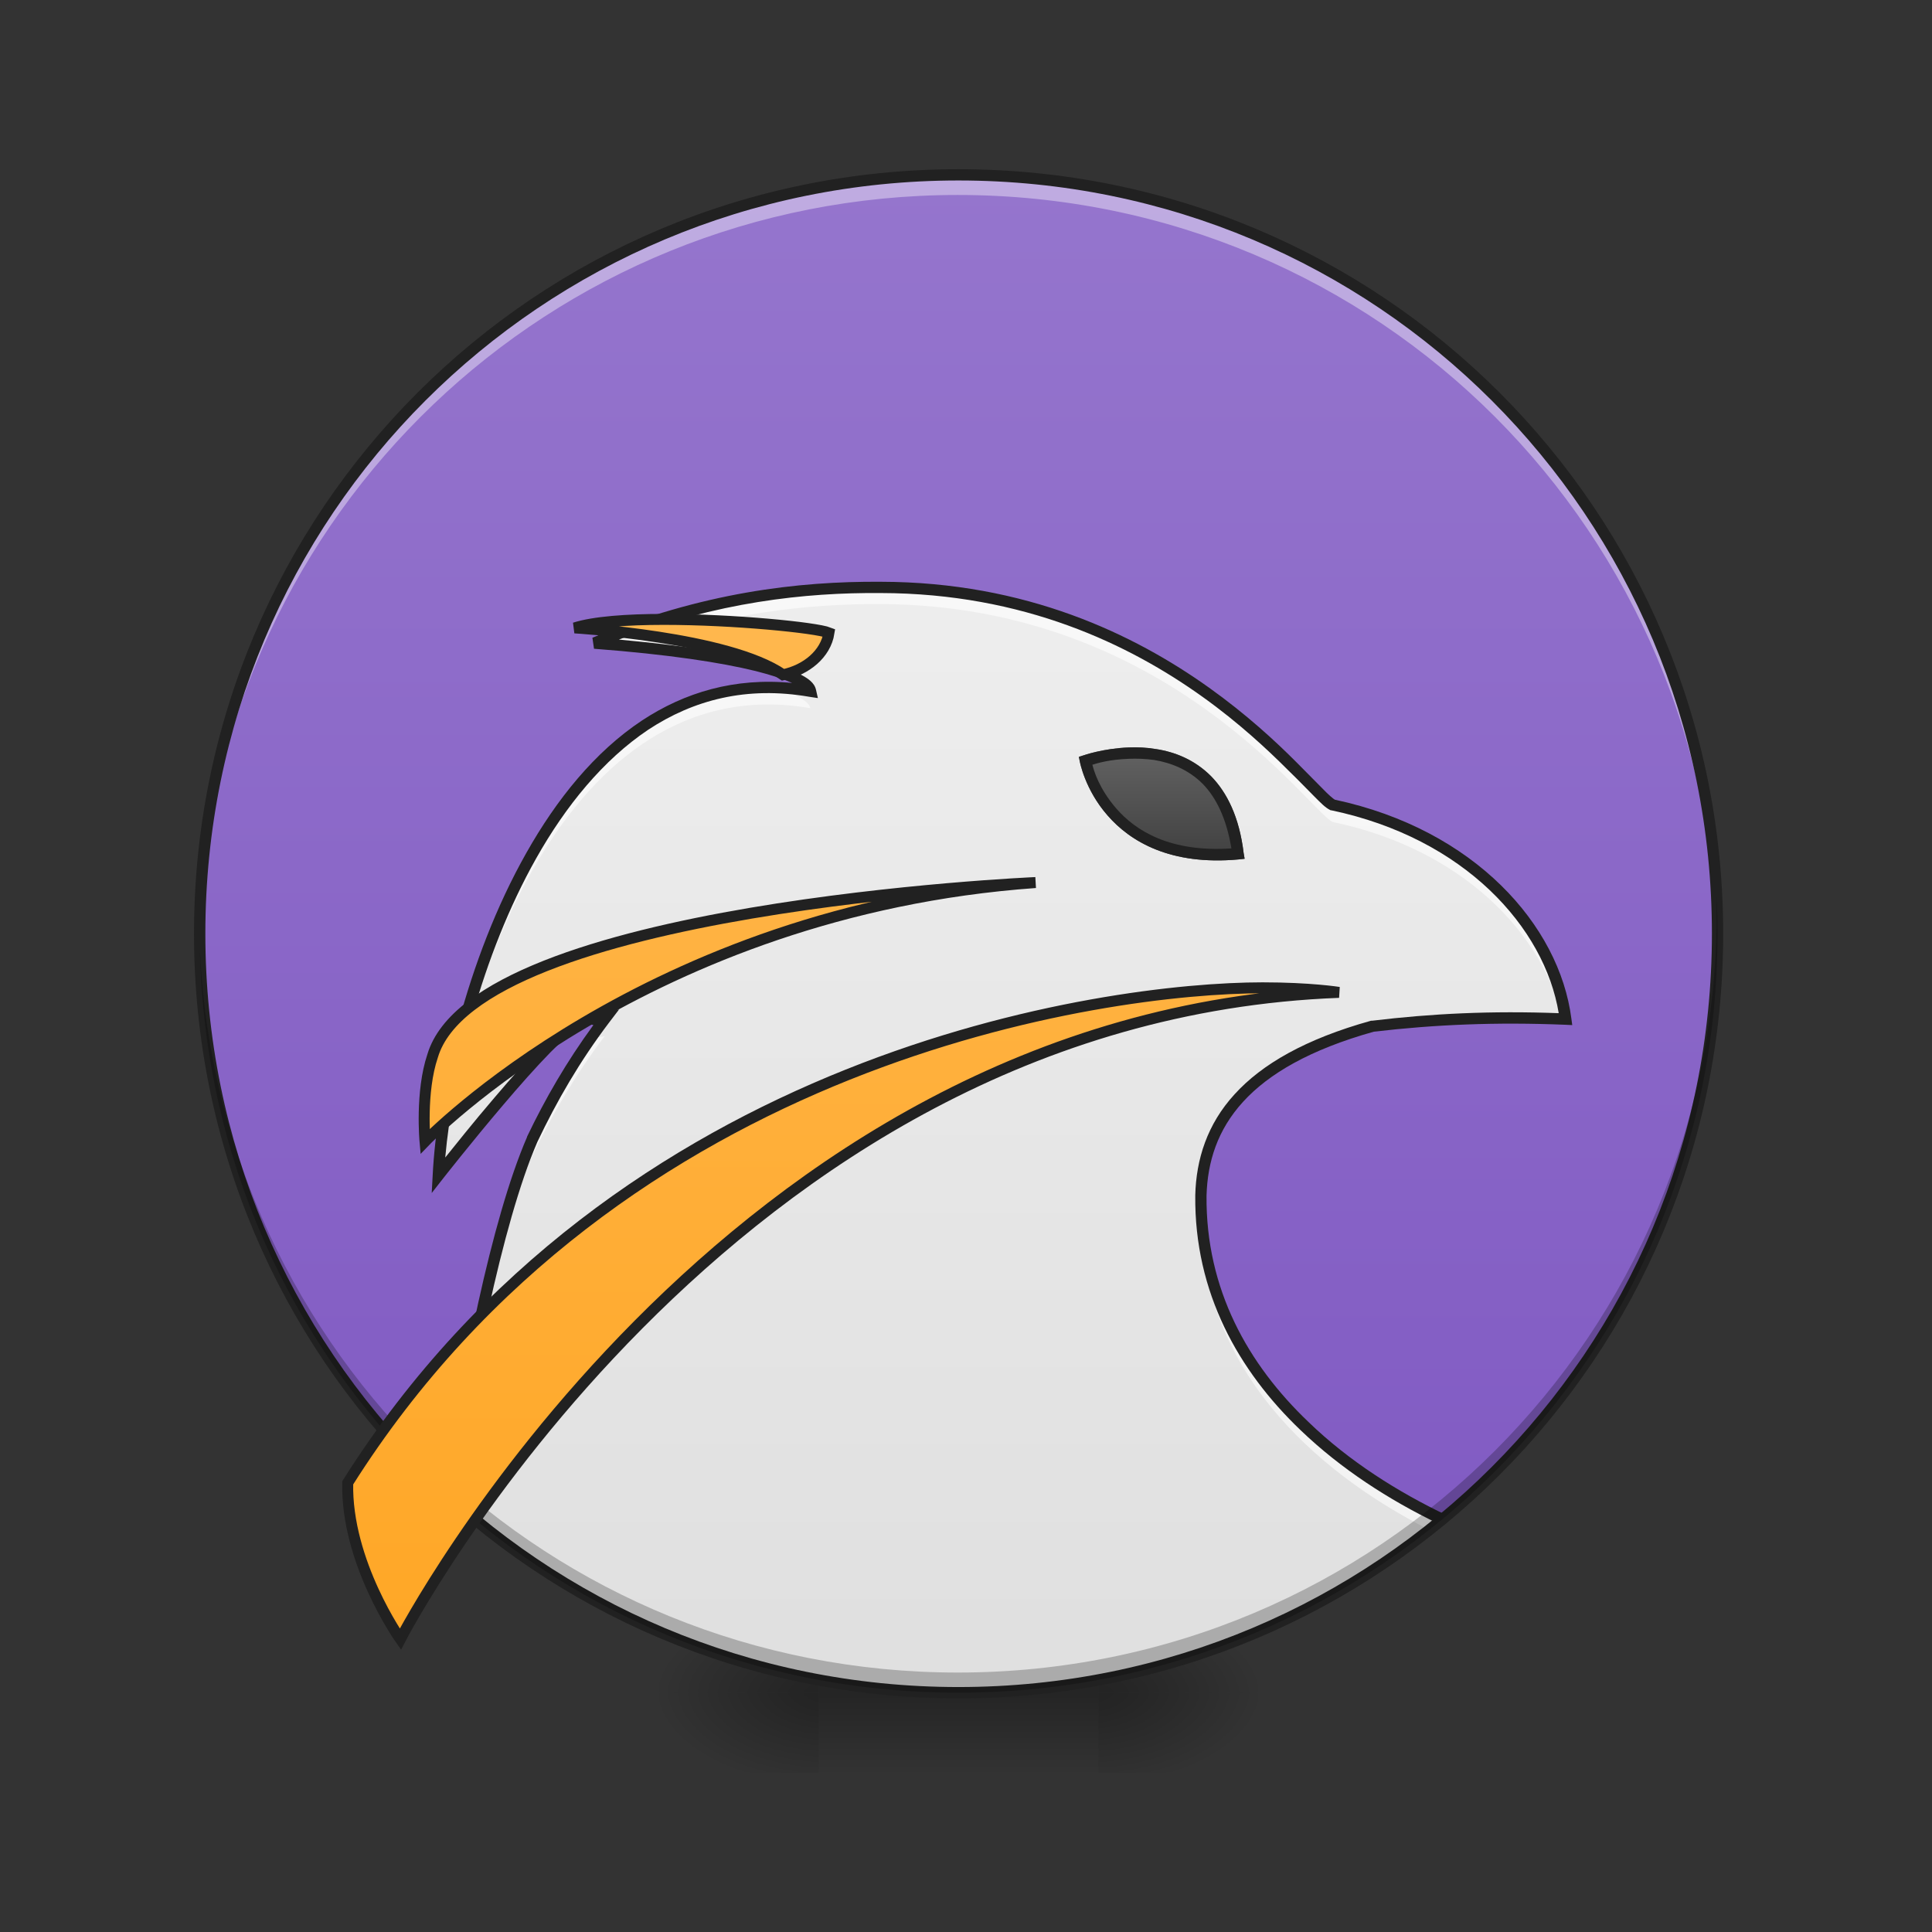 <?xml version="1.0" encoding="UTF-8"?>
<svg xmlns="http://www.w3.org/2000/svg" xmlns:xlink="http://www.w3.org/1999/xlink" width="24pt" height="24pt" viewBox="0 0 24 24" version="1.1">
<rect x="0" y="0" width="24" height="24" fill="#333333" stroke="none"/>
<defs>
<radialGradient id="radial0" gradientUnits="userSpaceOnUse" cx="450.909" cy="189.579" fx="450.909" fy="189.579" r="21.167" gradientTransform="matrix(0,-0.059,-0.105,-0,33.392,47.696)">
<stop offset="0" style="stop-color:rgb(0%,0%,0%);stop-opacity:0.314;"/>
<stop offset="0.222" style="stop-color:rgb(0%,0%,0%);stop-opacity:0.275;"/>
<stop offset="1" style="stop-color:rgb(0%,0%,0%);stop-opacity:0;"/>
</radialGradient>
<radialGradient id="radial1" gradientUnits="userSpaceOnUse" cx="450.909" cy="189.579" fx="450.909" fy="189.579" r="21.167" gradientTransform="matrix(-0,0.059,0.105,0,-9.578,-5.646)">
<stop offset="0" style="stop-color:rgb(0%,0%,0%);stop-opacity:0.314;"/>
<stop offset="0.222" style="stop-color:rgb(0%,0%,0%);stop-opacity:0.275;"/>
<stop offset="1" style="stop-color:rgb(0%,0%,0%);stop-opacity:0;"/>
</radialGradient>
<radialGradient id="radial2" gradientUnits="userSpaceOnUse" cx="450.909" cy="189.579" fx="450.909" fy="189.579" r="21.167" gradientTransform="matrix(-0,-0.059,0.105,-0,-9.578,47.696)">
<stop offset="0" style="stop-color:rgb(0%,0%,0%);stop-opacity:0.314;"/>
<stop offset="0.222" style="stop-color:rgb(0%,0%,0%);stop-opacity:0.275;"/>
<stop offset="1" style="stop-color:rgb(0%,0%,0%);stop-opacity:0;"/>
</radialGradient>
<radialGradient id="radial3" gradientUnits="userSpaceOnUse" cx="450.909" cy="189.579" fx="450.909" fy="189.579" r="21.167" gradientTransform="matrix(0,0.059,-0.105,0,33.392,-5.646)">
<stop offset="0" style="stop-color:rgb(0%,0%,0%);stop-opacity:0.314;"/>
<stop offset="0.222" style="stop-color:rgb(0%,0%,0%);stop-opacity:0.275;"/>
<stop offset="1" style="stop-color:rgb(0%,0%,0%);stop-opacity:0;"/>
</radialGradient>
<linearGradient id="linear0" gradientUnits="userSpaceOnUse" x1="255.323" y1="233.5" x2="255.323" y2="254.667" gradientTransform="matrix(0.01,0,0,0.047,9.349,10.079)">
<stop offset="0" style="stop-color:rgb(0%,0%,0%);stop-opacity:0.275;"/>
<stop offset="1" style="stop-color:rgb(0%,0%,0%);stop-opacity:0;"/>
</linearGradient>
<linearGradient id="linear1" gradientUnits="userSpaceOnUse" x1="254" y1="-168.667" x2="254" y2="233.5" gradientTransform="matrix(0.047,0,0,0.049,-0,10.495)">
<stop offset="0" style="stop-color:rgb(58.431%,45.882%,80.392%);stop-opacity:1;"/>
<stop offset="1" style="stop-color:rgb(49.412%,34.118%,76.078%);stop-opacity:1;"/>
</linearGradient>
<linearGradient id="linear2" gradientUnits="userSpaceOnUse" x1="960" y1="1695.118" x2="960" y2="575.118" gradientTransform="matrix(0.012,0,0,0.012,0,0)">
<stop offset="0" style="stop-color:rgb(87.843%,87.843%,87.843%);stop-opacity:1;"/>
<stop offset="1" style="stop-color:rgb(93.333%,93.333%,93.333%);stop-opacity:1;"/>
</linearGradient>
<linearGradient id="linear3" gradientUnits="userSpaceOnUse" x1="960" y1="1695.118" x2="960" y2="655.118" gradientTransform="matrix(1,0,0,1,0,0)">
<stop offset="0" style="stop-color:rgb(100%,65.49%,14.902%);stop-opacity:1;"/>
<stop offset="1" style="stop-color:rgb(100%,71.765%,30.196%);stop-opacity:1;"/>
</linearGradient>
<linearGradient id="linear4" gradientUnits="userSpaceOnUse" x1="312.208" y1="11.25" x2="312.208" y2="-15.208" gradientTransform="matrix(0.047,0,0,0.047,0,10.079)">
<stop offset="0" style="stop-color:rgb(25.882%,25.882%,25.882%);stop-opacity:1;"/>
<stop offset="1" style="stop-color:rgb(38.039%,38.039%,38.039%);stop-opacity:1;"/>
</linearGradient>
</defs>
<g id="surface1">
<path style=" stroke:none;fill-rule:nonzero;fill:url(#radial0);" d="M 13.645 21.027 L 15.629 21.027 L 15.629 20.031 L 13.645 20.031 Z M 13.645 21.027 "/>
<path style=" stroke:none;fill-rule:nonzero;fill:url(#radial1);" d="M 10.172 21.027 L 8.188 21.027 L 8.188 22.02 L 10.172 22.02 Z M 10.172 21.027 "/>
<path style=" stroke:none;fill-rule:nonzero;fill:url(#radial2);" d="M 10.172 21.027 L 8.188 21.027 L 8.188 20.031 L 10.172 20.031 Z M 10.172 21.027 "/>
<path style=" stroke:none;fill-rule:nonzero;fill:url(#radial3);" d="M 13.645 21.027 L 15.629 21.027 L 15.629 22.02 L 13.645 22.02 Z M 13.645 21.027 "/>
<path style=" stroke:none;fill-rule:nonzero;fill:url(#linear0);" d="M 10.172 20.777 L 13.645 20.777 L 13.645 22.02 L 10.172 22.02 Z M 10.172 20.777 "/>
<path style=" stroke:none;fill-rule:nonzero;fill:url(#linear1);" d="M 11.906 2.172 C 17.113 2.172 21.336 6.391 21.336 11.598 C 21.336 16.805 17.113 21.027 11.906 21.027 C 6.703 21.027 2.48 16.805 2.48 11.598 C 2.48 6.391 6.703 2.172 11.906 2.172 Z M 11.906 2.172 "/>
<path style=" stroke:none;fill-rule:nonzero;fill:rgb(100%,100%,100%);fill-opacity:0.392;" d="M 11.906 2.172 C 6.758 2.172 2.598 6.262 2.484 11.383 C 2.723 6.379 6.832 2.422 11.898 2.422 C 17.121 2.422 21.324 6.625 21.324 11.848 C 21.324 11.918 21.324 11.992 21.324 12.062 C 21.332 11.91 21.336 11.754 21.336 11.598 C 21.336 6.375 17.129 2.172 11.906 2.172 Z M 11.906 2.172 "/>
<path style=" stroke:none;fill-rule:evenodd;fill:url(#linear2);" d="M 10.832 7.293 C 9.656 7.297 8.473 7.531 7.387 7.988 C 8.27 8.094 9.215 8.09 10.016 8.508 C 9.527 8.539 8.359 8.574 7.805 9.16 C 6.395 10.348 5.793 12.211 5.508 13.973 C 5.469 14.273 5.352 14.871 5.672 14.316 C 6.164 13.746 6.602 13.094 7.227 12.66 C 7.836 12.598 6.895 13.336 6.852 13.68 C 6.137 15.035 5.93 16.582 5.664 18.074 C 5.664 18.238 5.633 18.422 5.594 18.609 C 7.262 20.113 9.473 21.027 11.906 21.027 C 14.195 21.027 16.285 20.219 17.914 18.875 C 16.602 18.246 15.418 17.234 15.031 15.797 C 14.785 14.957 14.902 13.91 15.676 13.379 C 16.699 12.578 18.059 12.641 19.289 12.656 C 19.652 12.441 19.047 11.566 18.766 11.23 C 18.199 10.582 17.391 10.172 16.555 10 C 15.617 9.047 14.574 8.141 13.285 7.703 C 12.539 7.43 11.742 7.297 10.945 7.297 C 10.906 7.293 10.871 7.293 10.832 7.293 Z M 10.832 7.293 "/>
<path style=" stroke:none;fill-rule:evenodd;fill:rgb(100%,100%,100%);fill-opacity:0.588;" d="M 10.945 7.297 C 9.914 7.289 8.73 7.43 7.387 7.988 C 7.543 8 7.691 8.012 7.832 8.027 C 8.996 7.613 10.031 7.5 10.945 7.504 C 14.512 7.52 16.258 10.07 16.555 10.211 C 18.168 10.547 19.172 11.602 19.41 12.66 C 19.426 12.66 19.438 12.66 19.449 12.66 C 19.305 11.539 18.273 10.359 16.555 10 C 16.258 9.859 14.512 7.309 10.945 7.297 Z M 9.562 8.539 C 6.734 8.527 5.543 12.688 5.445 14.602 C 5.445 14.602 5.457 14.586 5.461 14.582 C 5.648 12.465 6.992 8.266 10.066 8.797 C 10.051 8.719 9.91 8.629 9.633 8.539 C 9.609 8.539 9.586 8.539 9.562 8.539 Z M 7.359 12.871 C 7.059 13.289 6.82 13.715 6.609 14.152 C 6.168 15.176 5.777 17.164 5.586 18.602 C 5.594 18.609 5.602 18.617 5.613 18.625 C 5.812 17.207 6.188 15.344 6.609 14.363 C 6.855 13.855 7.141 13.359 7.512 12.871 C 7.441 12.891 7.398 12.879 7.359 12.871 Z M 14.918 15.016 C 14.918 15.031 14.918 15.047 14.918 15.062 C 14.898 16.969 16.301 18.266 17.754 19.004 C 17.809 18.961 17.859 18.918 17.914 18.875 C 16.449 18.172 14.98 16.902 14.918 15.016 Z M 14.918 15.016 "/>
<path style=" stroke:none;fill-rule:nonzero;fill:rgb(12.941%,12.941%,12.941%);fill-opacity:1;" d="M 10.945 7.227 C 9.906 7.219 8.715 7.363 7.359 7.922 L 7.379 8.059 C 8.301 8.129 8.957 8.23 9.387 8.336 C 9.59 8.387 9.738 8.438 9.84 8.484 C 9.125 8.414 8.504 8.602 7.977 8.949 C 7.387 9.34 6.914 9.93 6.539 10.594 C 5.785 11.926 5.426 13.574 5.375 14.598 L 5.363 14.82 L 5.5 14.645 C 5.5 14.645 5.852 14.195 6.25 13.727 C 6.449 13.492 6.66 13.254 6.84 13.07 C 6.934 12.977 7.016 12.895 7.09 12.836 C 7.16 12.777 7.223 12.738 7.25 12.727 C 7.293 12.711 7.305 12.719 7.344 12.727 C 7.352 12.73 7.363 12.73 7.371 12.734 C 7.039 13.188 6.773 13.648 6.547 14.121 L 6.547 14.125 C 6.102 15.152 5.719 17.105 5.523 18.547 C 5.566 18.586 5.605 18.621 5.652 18.66 C 5.84 17.223 6.234 15.203 6.676 14.184 C 6.918 13.676 7.199 13.188 7.566 12.703 L 7.691 12.539 L 7.492 12.594 C 7.438 12.609 7.418 12.602 7.379 12.59 C 7.34 12.582 7.277 12.57 7.203 12.594 C 7.141 12.617 7.074 12.664 7 12.727 C 6.922 12.793 6.832 12.875 6.742 12.969 C 6.555 13.16 6.344 13.398 6.141 13.637 C 5.867 13.957 5.664 14.215 5.531 14.379 C 5.621 13.371 5.977 11.875 6.66 10.664 C 7.027 10.012 7.492 9.441 8.051 9.066 C 8.613 8.695 9.273 8.52 10.055 8.656 L 10.16 8.672 L 10.137 8.57 C 10.117 8.48 10.039 8.426 9.922 8.367 C 9.805 8.309 9.641 8.254 9.418 8.199 C 9.027 8.102 8.453 8.016 7.688 7.945 C 8.91 7.48 9.992 7.359 10.945 7.367 C 12.715 7.371 14.027 8.004 14.938 8.656 C 15.391 8.98 15.746 9.312 16.004 9.57 C 16.137 9.699 16.242 9.809 16.324 9.891 C 16.41 9.977 16.461 10.031 16.523 10.062 L 16.531 10.066 L 16.539 10.066 C 18.195 10.414 19.188 11.523 19.363 12.586 C 18.527 12.555 17.789 12.59 17.043 12.68 L 17.031 12.68 C 16.219 12.906 15.676 13.219 15.336 13.594 C 14.996 13.965 14.859 14.402 14.848 14.848 L 14.848 14.852 C 14.836 16.059 15.387 17.031 16.156 17.766 C 16.66 18.25 17.258 18.633 17.855 18.922 C 17.895 18.891 17.934 18.859 17.973 18.824 C 17.367 18.535 16.758 18.152 16.254 17.664 C 15.504 16.949 14.977 16.016 14.988 14.852 C 15 14.43 15.125 14.035 15.441 13.688 C 15.758 13.34 16.27 13.039 17.066 12.816 C 17.828 12.727 18.582 12.695 19.445 12.73 L 19.531 12.734 L 19.52 12.652 C 19.371 11.496 18.32 10.305 16.582 9.934 C 16.566 9.926 16.504 9.875 16.426 9.793 C 16.344 9.711 16.234 9.598 16.105 9.469 C 15.844 9.207 15.48 8.871 15.02 8.543 C 14.09 7.879 12.746 7.23 10.945 7.227 Z M 10.945 7.227 "/>
<path style=" stroke:none;fill-rule:nonzero;fill:rgb(12.941%,12.941%,12.941%);fill-opacity:1;" d="M 11.906 2.102 C 6.648 2.102 2.41 6.34 2.41 11.598 C 2.41 16.859 6.648 21.098 11.906 21.098 C 17.168 21.098 21.406 16.859 21.406 11.598 C 21.406 6.34 17.168 2.102 11.906 2.102 Z M 11.906 2.242 C 17.094 2.242 21.266 6.414 21.266 11.598 C 21.266 16.785 17.094 20.957 11.906 20.957 C 6.723 20.957 2.551 16.785 2.551 11.598 C 2.551 6.414 6.723 2.242 11.906 2.242 Z M 11.906 2.242 "/>
<path style=" stroke:none;fill-rule:nonzero;fill:rgb(0%,0%,0%);fill-opacity:0.235;" d="M 11.906 21.027 C 6.758 21.027 2.598 16.938 2.484 11.816 C 2.723 16.82 6.832 20.777 11.898 20.777 C 17.121 20.777 21.324 16.574 21.324 11.352 C 21.324 11.277 21.324 11.207 21.324 11.133 C 21.332 11.289 21.336 11.441 21.336 11.598 C 21.336 16.82 17.129 21.027 11.906 21.027 Z M 11.906 21.027 "/>
<path style="fill-rule:evenodd;fill:url(#linear3);stroke-width:11.339;stroke-linecap:butt;stroke-linejoin:miter;stroke:rgb(12.941%,12.941%,12.941%);stroke-opacity:1;stroke-miterlimit:4;" d="M 687.179 641.199 C 649.072 641.199 614.43 643.718 594.904 650.017 C 594.904 650.017 753.944 659.15 810.631 698.516 C 834.566 693.477 854.722 677.101 858.186 655.056 C 844.644 649.702 759.927 641.199 687.179 641.199 Z M 594.904 650.017 Z M 1072.024 913.614 C 1072.024 913.614 493.811 938.493 447.831 1093.124 C 435.234 1130.286 439.958 1181.62 439.958 1181.62 C 439.958 1181.62 669.857 942.272 1072.024 913.614 Z M 439.958 1181.62 Z M 1306.962 1022.58 C 1144.458 1022.58 639.939 1091.549 359.966 1534.972 C 358.076 1617.168 414.449 1696.846 414.449 1696.846 C 414.449 1696.846 747.96 1051.553 1386.009 1027.304 C 1386.009 1027.304 1356.721 1022.58 1306.962 1022.58 Z M 1306.962 1022.58 " transform="matrix(0.012,0,0,0.012,0,0)"/>
<path style=" stroke:none;fill-rule:evenodd;fill:url(#linear4);" d="M 14.023 9.285 C 13.703 9.297 13.461 9.383 13.461 9.383 L 13.402 9.402 L 13.414 9.461 C 13.414 9.461 13.477 9.809 13.758 10.129 C 14.039 10.453 14.539 10.754 15.387 10.676 L 15.461 10.668 L 15.449 10.598 C 15.395 10.148 15.242 9.844 15.043 9.641 C 14.84 9.438 14.594 9.34 14.359 9.305 C 14.242 9.285 14.129 9.281 14.023 9.285 Z M 14.023 9.285 "/>
<path style=" stroke:none;fill-rule:evenodd;fill:rgb(12.941%,12.941%,12.941%);fill-opacity:1;" d="M 14.023 9.285 C 13.703 9.297 13.461 9.383 13.461 9.383 L 13.402 9.402 L 13.414 9.461 C 13.414 9.461 13.477 9.809 13.758 10.129 C 14.039 10.453 14.539 10.754 15.387 10.676 L 15.461 10.668 L 15.449 10.598 C 15.395 10.148 15.242 9.844 15.043 9.641 C 14.84 9.438 14.594 9.34 14.359 9.305 C 14.242 9.285 14.129 9.281 14.023 9.285 Z M 14.027 9.426 C 14.125 9.422 14.23 9.426 14.34 9.441 C 14.551 9.477 14.766 9.562 14.941 9.738 C 15.105 9.906 15.234 10.16 15.297 10.539 C 14.539 10.59 14.109 10.324 13.863 10.039 C 13.652 9.793 13.59 9.578 13.57 9.5 C 13.633 9.48 13.785 9.434 14.027 9.426 Z M 14.027 9.426 "/>
</g>
</svg>
